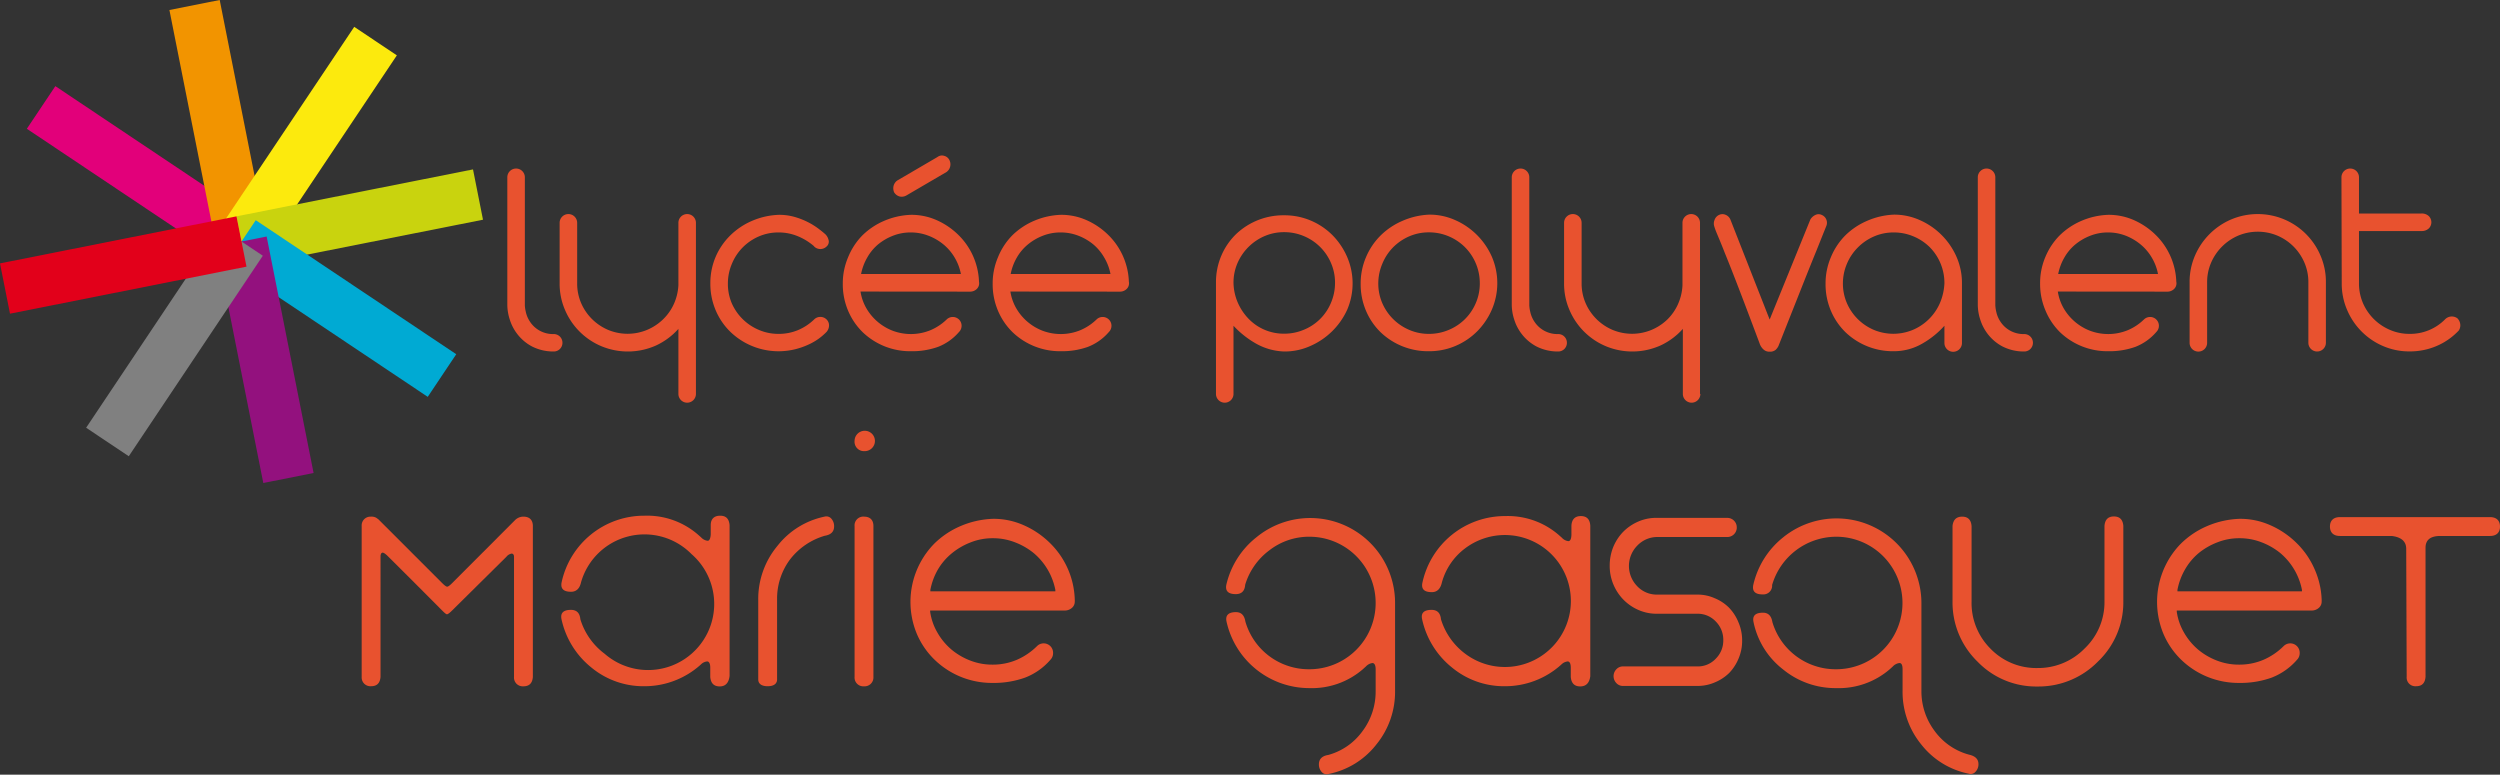 <svg xmlns="http://www.w3.org/2000/svg" viewBox="0 0 265.22 82.18"><rect x="0" y="0" width="265.22" height="82.18" fill="#333333" stroke="none"/><defs><style>.cls-1,.cls-2,.cls-3,.cls-4,.cls-5,.cls-6,.cls-7,.cls-8{fill:none;stroke-width:5.44px;}.cls-1{stroke:#e2001a;}.cls-2{stroke:#e2007a;}.cls-3{stroke:#f29400;}.cls-4{stroke:#fcea0d;}.cls-5{stroke:#c9d30e;}.cls-6{stroke:#00aad3;}.cls-7{stroke:#93117e;}.cls-8{stroke:gray;}.cls-9{fill:#e8522f;}.cls-10{fill:#fff;}</style></defs><title>Logo-MG-LPolyvalent-2018</title><g id="Calque_2" data-name="Calque 2"><g id="Calque_1-2" data-name="Calque 1"><line class="cls-1" x1="25.62" y1="25.62" x2="25.62" y2="25.62"/><line class="cls-1" x1="25.62" y1="25.62" x2="25.62" y2="25.62"/><line class="cls-2" x1="4.36" y1="11.4" x2="25.62" y2="25.62"/><line class="cls-3" x1="20.64" y1="0.53" x2="25.62" y2="25.62"/><line class="cls-1" x1="25.62" y1="25.62" x2="25.62" y2="25.62"/><line class="cls-1" x1="25.62" y1="25.62" x2="25.62" y2="25.62"/><line class="cls-1" x1="25.62" y1="25.62" x2="25.62" y2="25.62"/><line class="cls-1" x1="25.62" y1="25.62" x2="25.62" y2="25.62"/><line class="cls-1" x1="25.62" y1="25.62" x2="25.62" y2="25.62"/><line class="cls-1" x1="25.62" y1="25.62" x2="25.62" y2="25.62"/><line class="cls-4" x1="39.84" y1="4.36" x2="25.62" y2="25.62"/><line class="cls-5" x1="50.71" y1="20.64" x2="25.62" y2="25.62"/><line class="cls-6" x1="46.89" y1="39.84" x2="25.62" y2="25.62"/><line class="cls-7" x1="25.62" y1="25.62" x2="30.6" y2="50.71"/><line class="cls-8" x1="25.62" y1="25.62" x2="11.4" y2="46.89"/><line class="cls-1" x1="0.53" y1="30.61" x2="25.62" y2="25.62"/><path class="cls-9" d="M39.35,54.81a1,1,0,0,1,.58.13l.22.16,6.74,6.74c.27.27.45.4.55.4s.27-.12.51-.36l6.73-6.74a1.25,1.25,0,0,1,.85-.33c.63,0,1,.34,1,1v16q-.07,1-1,1a.93.93,0,0,1-1-1V59.06c0-.22-.11-.33-.25-.33a.89.89,0,0,0-.55.33L48,64.73c-.29.29-.49.44-.58.44s-.26-.15-.55-.44Q43.82,61.66,41.14,59c-.24-.24-.43-.37-.55-.37s-.22.14-.22.41V71.8q-.07,1-1,1a.93.93,0,0,1-1-1v-16A.93.93,0,0,1,39.35,54.81Z"/><path class="cls-9" d="M76.35,72.82c-.61,0-.94-.33-1-1v-1c0-.44-.14-.65-.33-.65a1.06,1.06,0,0,0-.66.32,8.9,8.9,0,0,1-6,2.31,8.66,8.66,0,0,1-5.64-2,9,9,0,0,1-3.15-5.1q-.21-1,1-1,.91,0,1,1a7.19,7.19,0,0,0,2.58,3.66,7,7,0,0,0,9.21-10.58,7,7,0,0,0-11.72,3c-.14.65-.5,1-1.06,1-.8,0-1.13-.33-1-1a8.95,8.95,0,0,1,8.79-7.07,8.23,8.23,0,0,1,5.67,2l.33.29a1.12,1.12,0,0,0,.7.37q.28,0,.33-.66v-1c0-.66.37-1,1-1s.94.33,1,1v16Q77.27,72.82,76.35,72.82Z"/><path class="cls-9" d="M82.47,57.92a8.54,8.54,0,0,1,5-3.11.7.7,0,0,1,.73.22,1.2,1.2,0,0,1,.29.81q0,.84-1,1a7.22,7.22,0,0,0-3.63,2.45,6.93,6.93,0,0,0-1.42,4.25v8.53c0,.49-.38.73-1,.73s-1-.24-1-.73V63.63A8.8,8.8,0,0,1,82.47,57.92Z"/><path class="cls-9" d="M90.66,46.76a1.08,1.08,0,1,1,1.07,1.1A1,1,0,0,1,90.66,46.76Zm1,8.05c.63,0,1,.34,1,1v16a.94.94,0,0,1-1,1,.93.93,0,0,1-1-1v-16A.93.93,0,0,1,91.69,54.81Z"/><path class="cls-9" d="M144.52,77.6a7,7,0,0,0,1.42-4.27V71c0-.44-.14-.66-.34-.66a1.15,1.15,0,0,0-.69.36l-.33.3a8.28,8.28,0,0,1-5.67,2,9,9,0,0,1-8.79-7.06c-.14-.66.2-1,1-1q.84,0,1,1A7,7,0,0,0,138.91,71a7,7,0,1,0,0-14.06,6.86,6.86,0,0,0-4.23,1.43,7.11,7.11,0,0,0-2.58,3.66q-.07,1-1,1-1.2,0-1-1A9,9,0,0,1,133.29,57,9,9,0,0,1,148,64v9.29a8.83,8.83,0,0,1-2,5.71,8.54,8.54,0,0,1-5.06,3.11.68.68,0,0,1-.73-.22,1.16,1.16,0,0,1-.29-.8c0-.56.34-.9,1-1A6.63,6.63,0,0,0,144.52,77.6Z"/><path class="cls-9" d="M167.64,72.82q-.91,0-1-1v-1c0-.44-.13-.65-.33-.65a1.11,1.11,0,0,0-.66.32,8.89,8.89,0,0,1-6,2.31,8.66,8.66,0,0,1-5.63-2,9,9,0,0,1-3.15-5.1q-.22-1,1-1,.91,0,1,1a7.19,7.19,0,0,0,2.58,3.66,7,7,0,1,0,0-11.2,6.73,6.73,0,0,0-2.49,3.66c-.15.65-.5,1-1.06,1-.81,0-1.14-.33-1-1a8.95,8.95,0,0,1,8.78-7.07,8.24,8.24,0,0,1,5.68,2l.33.29a1.12,1.12,0,0,0,.69.37q.3,0,.33-.66v-1q.07-1,1-1t1,1v16Q168.56,72.82,167.64,72.82Z"/><path class="cls-9" d="M184.42,66a4.81,4.81,0,0,0-1-1.54,4.62,4.62,0,0,0-1.52-1,4.41,4.41,0,0,0-1.83-.38h-4.28a2.84,2.84,0,0,1-2.11-.9,3.07,3.07,0,0,1,0-4.28,2.94,2.94,0,0,1,2.11-.93h7.46a1,1,0,0,0,1-1,1,1,0,0,0-.29-.73,1,1,0,0,0-.72-.3h-7.46a4.73,4.73,0,0,0-2,.4,5.06,5.06,0,0,0-1.59,1.09A5.12,5.12,0,0,0,171.16,58a5.25,5.25,0,0,0-.39,2,5.08,5.08,0,0,0,.39,2,5.14,5.14,0,0,0,1.07,1.62,5.06,5.06,0,0,0,1.59,1.09,4.73,4.73,0,0,0,2,.4h4.28a2.62,2.62,0,0,1,1.92.82,2.74,2.74,0,0,1,.8,2,2.7,2.7,0,0,1-.8,1.95,2.58,2.58,0,0,1-1.92.82h-7.91a.93.93,0,0,0-.71.3,1.05,1.05,0,0,0,0,1.47.93.93,0,0,0,.71.3h7.91a4.58,4.58,0,0,0,1.83-.38,4.78,4.78,0,0,0,1.52-1,4.86,4.86,0,0,0,1-1.55,4.76,4.76,0,0,0,.37-1.87A4.81,4.81,0,0,0,184.42,66Z"/><path class="cls-9" d="M203.84,79a8.83,8.83,0,0,1-2-5.71V71q0-.66-.33-.66a1.14,1.14,0,0,0-.7.36l-.33.3a8.28,8.28,0,0,1-5.67,2,8.76,8.76,0,0,1-5.67-2,8.49,8.49,0,0,1-3.11-5q-.22-1,1-1,.84,0,1,1A7,7,0,0,0,194.8,71a7,7,0,1,0,0-14.06A7.11,7.11,0,0,0,188,62.06a.93.93,0,0,1-1,1c-.8,0-1.13-.33-1-1A9,9,0,0,1,189.18,57,9,9,0,0,1,203.84,64v9.29a7,7,0,0,0,1.41,4.27,6.66,6.66,0,0,0,3.64,2.5c.68.15,1,.49,1,1a1.12,1.12,0,0,1-.3.8.67.67,0,0,1-.73.22A8.52,8.52,0,0,1,203.84,79Z"/><path class="cls-9" d="M208.16,54.81q.92,0,1,1v8a6.84,6.84,0,0,0,2,5,6.75,6.75,0,0,0,5,2.06,6.89,6.89,0,0,0,5-2.08,6.77,6.77,0,0,0,2.1-5v-8q.08-1,1-1t1,1v8a8.67,8.67,0,0,1-2.69,6.39,8.82,8.82,0,0,1-6.42,2.65,8.63,8.63,0,0,1-6.37-2.65,8.74,8.74,0,0,1-2.64-6.39v-8Q207.25,54.81,208.16,54.81Z"/><path class="cls-9" d="M255.27,58.22c0-.78-.52-1.24-1.54-1.36h-5.49c-.71,0-1.06-.39-1.06-1s.35-1,1.06-1h15.92c.71,0,1.06.39,1.06,1s-.35,1-1.06,1h-5.27c-1.05,0-1.57.42-1.57,1.25V71.8c-.05.68-.39,1-1,1a.92.92,0,0,1-1-1Z"/><path class="cls-9" d="M113.25,60.27a8.74,8.74,0,0,0-1.9-2.7,9.2,9.2,0,0,0-2.72-1.84,7.85,7.85,0,0,0-3.26-.69,9.53,9.53,0,0,0-3.49.78,9,9,0,0,0-2.78,1.87,8.83,8.83,0,0,0-1.82,9.59A8.36,8.36,0,0,0,99.16,70a8.74,8.74,0,0,0,6.13,2.45,9.83,9.83,0,0,0,3.45-.56A6.76,6.76,0,0,0,111.43,70a1,1,0,0,0,.29-.72,1,1,0,0,0-1.73-.71A7,7,0,0,1,107.87,70a6.53,6.53,0,0,1-2.58.51,6.44,6.44,0,0,1-2.35-.43,7.05,7.05,0,0,1-2-1.17,6.73,6.73,0,0,1-1.48-1.78,6.13,6.13,0,0,1-.78-2.22l0-.14H113a1.14,1.14,0,0,0,.74-.3.87.87,0,0,0,.28-.67,1.41,1.41,0,0,0,0-.18A8.73,8.73,0,0,0,113.25,60.27ZM98.7,62.73l0-.15a6.86,6.86,0,0,1,.8-2.16A6.41,6.41,0,0,1,101,58.68a7.23,7.23,0,0,1,2-1.15,6.26,6.26,0,0,1,2.33-.43,6.35,6.35,0,0,1,2.34.43,7.17,7.17,0,0,1,2,1.15,6.81,6.81,0,0,1,2.29,3.9l0,.15Z"/><polygon class="cls-10" points="98.81 64.88 98.81 64.87 98.81 64.87 98.81 64.88"/><path class="cls-9" d="M245.5,60.27a8.74,8.74,0,0,0-1.9-2.7,9.2,9.2,0,0,0-2.72-1.84,7.85,7.85,0,0,0-3.26-.69,9.53,9.53,0,0,0-3.49.78,9,9,0,0,0-2.78,1.87,8.83,8.83,0,0,0-1.82,9.59A8.36,8.36,0,0,0,231.41,70a8.74,8.74,0,0,0,6.13,2.45,9.83,9.83,0,0,0,3.45-.56A6.83,6.83,0,0,0,243.68,70a1,1,0,0,0,.29-.72,1,1,0,0,0-1.73-.71A7,7,0,0,1,240.12,70a6.53,6.53,0,0,1-2.58.51,6.44,6.44,0,0,1-2.35-.43,7.05,7.05,0,0,1-2-1.17,6.73,6.73,0,0,1-1.48-1.78,6.13,6.13,0,0,1-.78-2.22l0-.14h14.35a1.14,1.14,0,0,0,.74-.3.87.87,0,0,0,.28-.67,1.41,1.41,0,0,0,0-.18A8.73,8.73,0,0,0,245.5,60.27ZM231,62.73l0-.15a6.86,6.86,0,0,1,.8-2.16,6.41,6.41,0,0,1,1.45-1.74,7.23,7.23,0,0,1,2-1.15,6.26,6.26,0,0,1,2.33-.43,6.35,6.35,0,0,1,2.34.43,7.17,7.17,0,0,1,2,1.15,6.81,6.81,0,0,1,2.29,3.9l0,.15Z"/><polygon class="cls-10" points="231.06 64.88 231.06 64.87 231.06 64.87 231.06 64.88"/><path class="cls-9" d="M59.67,36.36a.92.92,0,0,1-.93.93,5,5,0,0,1-2.31-.54,4.82,4.82,0,0,1-1.51-1.26,4.88,4.88,0,0,1-.84-1.59,5.26,5.26,0,0,1-.26-1.5V18.81a.93.93,0,1,1,1.86,0V32.4a3.82,3.82,0,0,0,.11.72,3,3,0,0,0,.43,1,2.91,2.91,0,0,0,2.52,1.32.92.92,0,0,1,.93.93Z"/><path class="cls-9" d="M73.83,41.79a.93.93,0,1,1-1.86,0v-6.9a7.27,7.27,0,0,1-2.37,1.76,7.31,7.31,0,0,1-5.82.07,7.22,7.22,0,0,1-3.84-3.84,7,7,0,0,1-.57-2.82V23.64a.93.93,0,1,1,1.86,0v6.42a5.24,5.24,0,0,0,.42,2.09A5.43,5.43,0,0,0,64.52,35a5.38,5.38,0,0,0,4.12,0,5.5,5.5,0,0,0,1.68-1.1,5.31,5.31,0,0,0,1.16-1.63,5.55,5.55,0,0,0,.49-2V23.64a.93.93,0,1,1,1.86,0V41.79Z"/><path class="cls-9" d="M86.37,26.13a6.22,6.22,0,0,0-1.71-1.06,5.27,5.27,0,0,0-2.07-.41,5.19,5.19,0,0,0-2.08.42,5.45,5.45,0,0,0-1.71,1.16A5.38,5.38,0,0,0,77.64,28a5.32,5.32,0,0,0-.42,2.1,5.24,5.24,0,0,0,.42,2.09A5.43,5.43,0,0,0,80.51,35a5.19,5.19,0,0,0,2.08.42,5.27,5.27,0,0,0,2.07-.4,5.6,5.6,0,0,0,1.71-1.13.94.94,0,0,1,1.32,0,.88.88,0,0,1,.26.68,1.07,1.07,0,0,1-.35.73,6.58,6.58,0,0,1-.73.62,6.37,6.37,0,0,1-1.11.64,7.84,7.84,0,0,1-1.44.5,7.37,7.37,0,0,1-6.83-1.85,7,7,0,0,1-1.56-2.28,7.19,7.19,0,0,1-.57-2.88,7.07,7.07,0,0,1,.56-2.8A7.14,7.14,0,0,1,77.45,25a7.47,7.47,0,0,1,2.31-1.56,7.88,7.88,0,0,1,2.89-.65,5.91,5.91,0,0,1,1.67.23,7.94,7.94,0,0,1,1.38.54,7.51,7.51,0,0,1,1.09.67q.48.36.78.63a1.25,1.25,0,0,1,.32.56.67.67,0,0,1-.2.73.94.94,0,0,1-1.32,0Z"/><path class="cls-9" d="M91.29,30.93a5.1,5.1,0,0,0,.63,1.79,5.53,5.53,0,0,0,2.79,2.37,5.49,5.49,0,0,0,4-.06,5.6,5.6,0,0,0,1.71-1.13.93.93,0,0,1,1.32,1.32,5.62,5.62,0,0,1-2.23,1.58,8.19,8.19,0,0,1-2.87.46,7.27,7.27,0,0,1-5.1-2,7,7,0,0,1-1.56-2.28,7.19,7.19,0,0,1-.57-2.88,7.07,7.07,0,0,1,.56-2.8A7.14,7.14,0,0,1,91.46,25a7.47,7.47,0,0,1,2.31-1.56,7.88,7.88,0,0,1,2.89-.65,6.6,6.6,0,0,1,2.72.57,7.78,7.78,0,0,1,2.26,1.53,7.31,7.31,0,0,1,2.22,5,.83.83,0,0,1-.25.78,1,1,0,0,1-.68.27Zm5.31-6.27a5.09,5.09,0,0,0-1.87.35,5.73,5.73,0,0,0-1.59.93A5.07,5.07,0,0,0,92,27.33a5.62,5.62,0,0,0-.65,1.74h10.59a5.4,5.4,0,0,0-.66-1.74,5.28,5.28,0,0,0-1.18-1.39A5.73,5.73,0,0,0,98.48,25,5.15,5.15,0,0,0,96.6,24.66Zm2.85-8a.79.79,0,0,1,.71-.13.86.86,0,0,1,.55.43,1,1,0,0,1-.3,1.29l-4.26,2.49a1,1,0,0,1-.69.11,1,1,0,0,1-.6-.44,1.07,1.07,0,0,1-.06-.7,1,1,0,0,1,.39-.56Z"/><path class="cls-9" d="M107.19,30.93a5.1,5.1,0,0,0,.63,1.79,5.53,5.53,0,0,0,2.79,2.37,5.49,5.49,0,0,0,4-.06,5.6,5.6,0,0,0,1.71-1.13.93.93,0,0,1,1.32,1.32,5.62,5.62,0,0,1-2.23,1.58,8.19,8.19,0,0,1-2.87.46,7.27,7.27,0,0,1-5.1-2,7,7,0,0,1-1.56-2.28,7.19,7.19,0,0,1-.57-2.88,7.07,7.07,0,0,1,.56-2.8A7.14,7.14,0,0,1,107.36,25a7.47,7.47,0,0,1,2.31-1.56,7.88,7.88,0,0,1,2.89-.65,6.6,6.6,0,0,1,2.72.57,7.78,7.78,0,0,1,2.26,1.53,7.31,7.31,0,0,1,2.22,5,.83.83,0,0,1-.25.78,1,1,0,0,1-.68.27Zm5.31-6.27a5.09,5.09,0,0,0-1.87.35,5.73,5.73,0,0,0-1.59.93,5.07,5.07,0,0,0-1.17,1.39,5.62,5.62,0,0,0-.65,1.74h10.59a5.4,5.4,0,0,0-.66-1.74A5.28,5.28,0,0,0,116,25.94a5.73,5.73,0,0,0-1.59-.93A5.15,5.15,0,0,0,112.5,24.66Z"/><path class="cls-9" d="M136.29,37.29a6.49,6.49,0,0,1-3.06-.85,9.88,9.88,0,0,1-2.37-1.88v7.23a.93.93,0,1,1-1.86,0V30a7.19,7.19,0,0,1,.57-2.88,7,7,0,0,1,1.56-2.28,7.27,7.27,0,0,1,5.1-2,7.11,7.11,0,0,1,2.85.57,7.2,7.2,0,0,1,2.3,1.56,7.55,7.55,0,0,1,1.54,2.3,7.08,7.08,0,0,1,0,5.59A7.65,7.65,0,0,1,139,36.71,6.65,6.65,0,0,1,136.29,37.29ZM130.86,30a5.51,5.51,0,0,0,.48,2.16,5.76,5.76,0,0,0,1.17,1.71,5.18,5.18,0,0,0,3.72,1.53,5.32,5.32,0,0,0,2.1-.42,5.26,5.26,0,0,0,2.88-2.88,5.32,5.32,0,0,0,.42-2.1,5.19,5.19,0,0,0-.42-2.08,5.37,5.37,0,0,0-2.88-2.87,5.32,5.32,0,0,0-2.1-.42,5.19,5.19,0,0,0-2.08.42,5.49,5.49,0,0,0-2.87,2.87A5.19,5.19,0,0,0,130.86,30Z"/><path class="cls-9" d="M151.65,22.77a6.66,6.66,0,0,1,2.75.59,7.58,7.58,0,0,1,3.87,3.88,7.1,7.1,0,0,1,0,5.6,7.5,7.5,0,0,1-1.54,2.29,7.2,7.2,0,0,1-2.3,1.56,7.11,7.11,0,0,1-2.85.57,7.27,7.27,0,0,1-5.1-2,7,7,0,0,1-1.56-2.28,7.19,7.19,0,0,1-.57-2.88,7.07,7.07,0,0,1,.56-2.8A7.14,7.14,0,0,1,146.45,25a7.47,7.47,0,0,1,2.31-1.56A7.88,7.88,0,0,1,151.65,22.77Zm-5.43,7.29a5.24,5.24,0,0,0,.42,2.09A5.43,5.43,0,0,0,149.51,35a5.19,5.19,0,0,0,2.08.42,5.32,5.32,0,0,0,2.1-.42,5.31,5.31,0,0,0,2.88-2.86,5.24,5.24,0,0,0,.42-2.09,5.41,5.41,0,0,0-1.57-3.82,5.42,5.42,0,0,0-1.73-1.16,5.32,5.32,0,0,0-2.1-.42,5.19,5.19,0,0,0-2.08.42,5.45,5.45,0,0,0-1.71,1.16A5.38,5.38,0,0,0,146.64,28,5.32,5.32,0,0,0,146.22,30.06Z"/><path class="cls-9" d="M166.23,36.36a.92.92,0,0,1-.93.93,5,5,0,0,1-2.31-.54,4.82,4.82,0,0,1-1.51-1.26,4.88,4.88,0,0,1-.84-1.59,5.26,5.26,0,0,1-.26-1.5V18.81a.93.93,0,1,1,1.86,0V32.4a3.82,3.82,0,0,0,.11.72,3,3,0,0,0,.43,1,2.91,2.91,0,0,0,2.52,1.32.92.92,0,0,1,.93.93Z"/><path class="cls-9" d="M180.39,41.79a.93.93,0,1,1-1.86,0v-6.9a7.27,7.27,0,0,1-2.37,1.76,7.31,7.31,0,0,1-5.82.07,7.22,7.22,0,0,1-3.84-3.84,7,7,0,0,1-.57-2.82V23.64a.93.93,0,1,1,1.86,0v6.42a5.24,5.24,0,0,0,.42,2.09A5.43,5.43,0,0,0,171.08,35a5.38,5.38,0,0,0,4.12,0,5.5,5.5,0,0,0,1.68-1.1A5.31,5.31,0,0,0,178,32.3a5.55,5.55,0,0,0,.49-2V23.64a.93.93,0,1,1,1.86,0V41.79Z"/><path class="cls-9" d="M181.89,24.09a1,1,0,0,1,0-.75.92.92,0,0,1,.48-.54.83.83,0,0,1,.72,0,.93.93,0,0,1,.48.48l4.17,10.62,4.32-10.62a1.24,1.24,0,0,1,.54-.48.76.76,0,0,1,.66,0,.9.9,0,0,1,.48,1.2l-.25.62-.8,2q-.57,1.39-1.53,3.81l-2.43,6.13a1.35,1.35,0,0,1-.34.54.92.92,0,0,1-.65.21.9.9,0,0,1-.67-.25,1.48,1.48,0,0,1-.35-.5q-1.29-3.45-2.2-5.82T183,26.88c-.39-1-.68-1.68-.86-2.11S181.89,24.11,181.89,24.09Z"/><path class="cls-9" d="M200.94,22.77a6.66,6.66,0,0,1,2.75.59,7.58,7.58,0,0,1,3.87,3.88,6.88,6.88,0,0,1,.58,2.82v6.33a.93.93,0,1,1-1.86,0V34.56a9.39,9.39,0,0,1-2.38,1.91,6,6,0,0,1-3,.79,7.27,7.27,0,0,1-5.1-2,7,7,0,0,1-1.56-2.28,7.19,7.19,0,0,1-.57-2.88,7.07,7.07,0,0,1,.56-2.8A7.14,7.14,0,0,1,195.74,25a7.47,7.47,0,0,1,2.31-1.56A7.88,7.88,0,0,1,200.94,22.77Zm-5.43,7.29a5.24,5.24,0,0,0,.42,2.09A5.43,5.43,0,0,0,198.8,35a5.38,5.38,0,0,0,4.12,0,5.44,5.44,0,0,0,2.87-2.82,6,6,0,0,0,.49-2.15,5.41,5.41,0,0,0-1.57-3.82A5.42,5.42,0,0,0,203,25.08a5.32,5.32,0,0,0-2.1-.42,5.19,5.19,0,0,0-2.08.42,5.45,5.45,0,0,0-1.71,1.16A5.38,5.38,0,0,0,195.93,28,5.32,5.32,0,0,0,195.51,30.06Z"/><path class="cls-9" d="M215.67,36.36a.92.92,0,0,1-.93.93,5,5,0,0,1-2.31-.54,4.82,4.82,0,0,1-1.51-1.26,4.88,4.88,0,0,1-.84-1.59,5.26,5.26,0,0,1-.26-1.5V18.81a.93.93,0,1,1,1.86,0V32.4a3.82,3.82,0,0,0,.11.72,3,3,0,0,0,.43,1,2.91,2.91,0,0,0,2.52,1.32.92.92,0,0,1,.93.93Z"/><path class="cls-9" d="M218.31,30.93a5.1,5.1,0,0,0,.63,1.79,5.53,5.53,0,0,0,2.79,2.37,5.49,5.49,0,0,0,4-.06,5.6,5.6,0,0,0,1.71-1.13.93.93,0,0,1,1.32,1.32,5.62,5.62,0,0,1-2.23,1.58,8.19,8.19,0,0,1-2.87.46,7.27,7.27,0,0,1-5.1-2A7,7,0,0,1,217,32.94a7.19,7.19,0,0,1-.57-2.88,7.07,7.07,0,0,1,.56-2.8A7.14,7.14,0,0,1,218.48,25a7.47,7.47,0,0,1,2.31-1.56,7.88,7.88,0,0,1,2.89-.65,6.6,6.6,0,0,1,2.72.57,7.78,7.78,0,0,1,2.26,1.53,7.31,7.31,0,0,1,2.22,5,.83.83,0,0,1-.25.78,1,1,0,0,1-.68.27Zm5.31-6.27a5.09,5.09,0,0,0-1.87.35,5.73,5.73,0,0,0-1.59.93A5.07,5.07,0,0,0,219,27.33a5.62,5.62,0,0,0-.65,1.74h10.59a5.4,5.4,0,0,0-.66-1.74,5.28,5.28,0,0,0-1.18-1.39A5.73,5.73,0,0,0,225.5,25,5.15,5.15,0,0,0,223.62,24.66Z"/><path class="cls-9" d="M232.29,29.94a7,7,0,0,1,.57-2.82,7.31,7.31,0,0,1,3.84-3.84,7.26,7.26,0,0,1,5.64,0,7.22,7.22,0,0,1,3.84,3.84,7,7,0,0,1,.57,2.82v6.42a.93.93,0,1,1-1.86,0V29.94a5.19,5.19,0,0,0-.42-2.08A5.43,5.43,0,0,0,241.61,25a5.39,5.39,0,0,0-4.17,0,5.49,5.49,0,0,0-2.87,2.87,5.19,5.19,0,0,0-.42,2.08v6.42a.93.93,0,1,1-1.86,0Z"/><path class="cls-9" d="M248.4,18.81a.93.93,0,1,1,1.86,0v3.84h6.63a1.08,1.08,0,0,1,.77.27.92.92,0,0,1,0,1.32,1.08,1.08,0,0,1-.77.27h-6.63v5.55a5.24,5.24,0,0,0,.42,2.09A5.43,5.43,0,0,0,253.55,35a5.19,5.19,0,0,0,2.08.42,5.19,5.19,0,0,0,3.75-1.53,1,1,0,0,1,1.32-.12,1.07,1.07,0,0,1,.3.6,1,1,0,0,1-.15.69,7,7,0,0,1-2.34,1.64,7.16,7.16,0,0,1-2.88.58,7,7,0,0,1-2.82-.57A7.22,7.22,0,0,1,249,32.88a7,7,0,0,1-.57-2.82Z"/></g></g></svg>